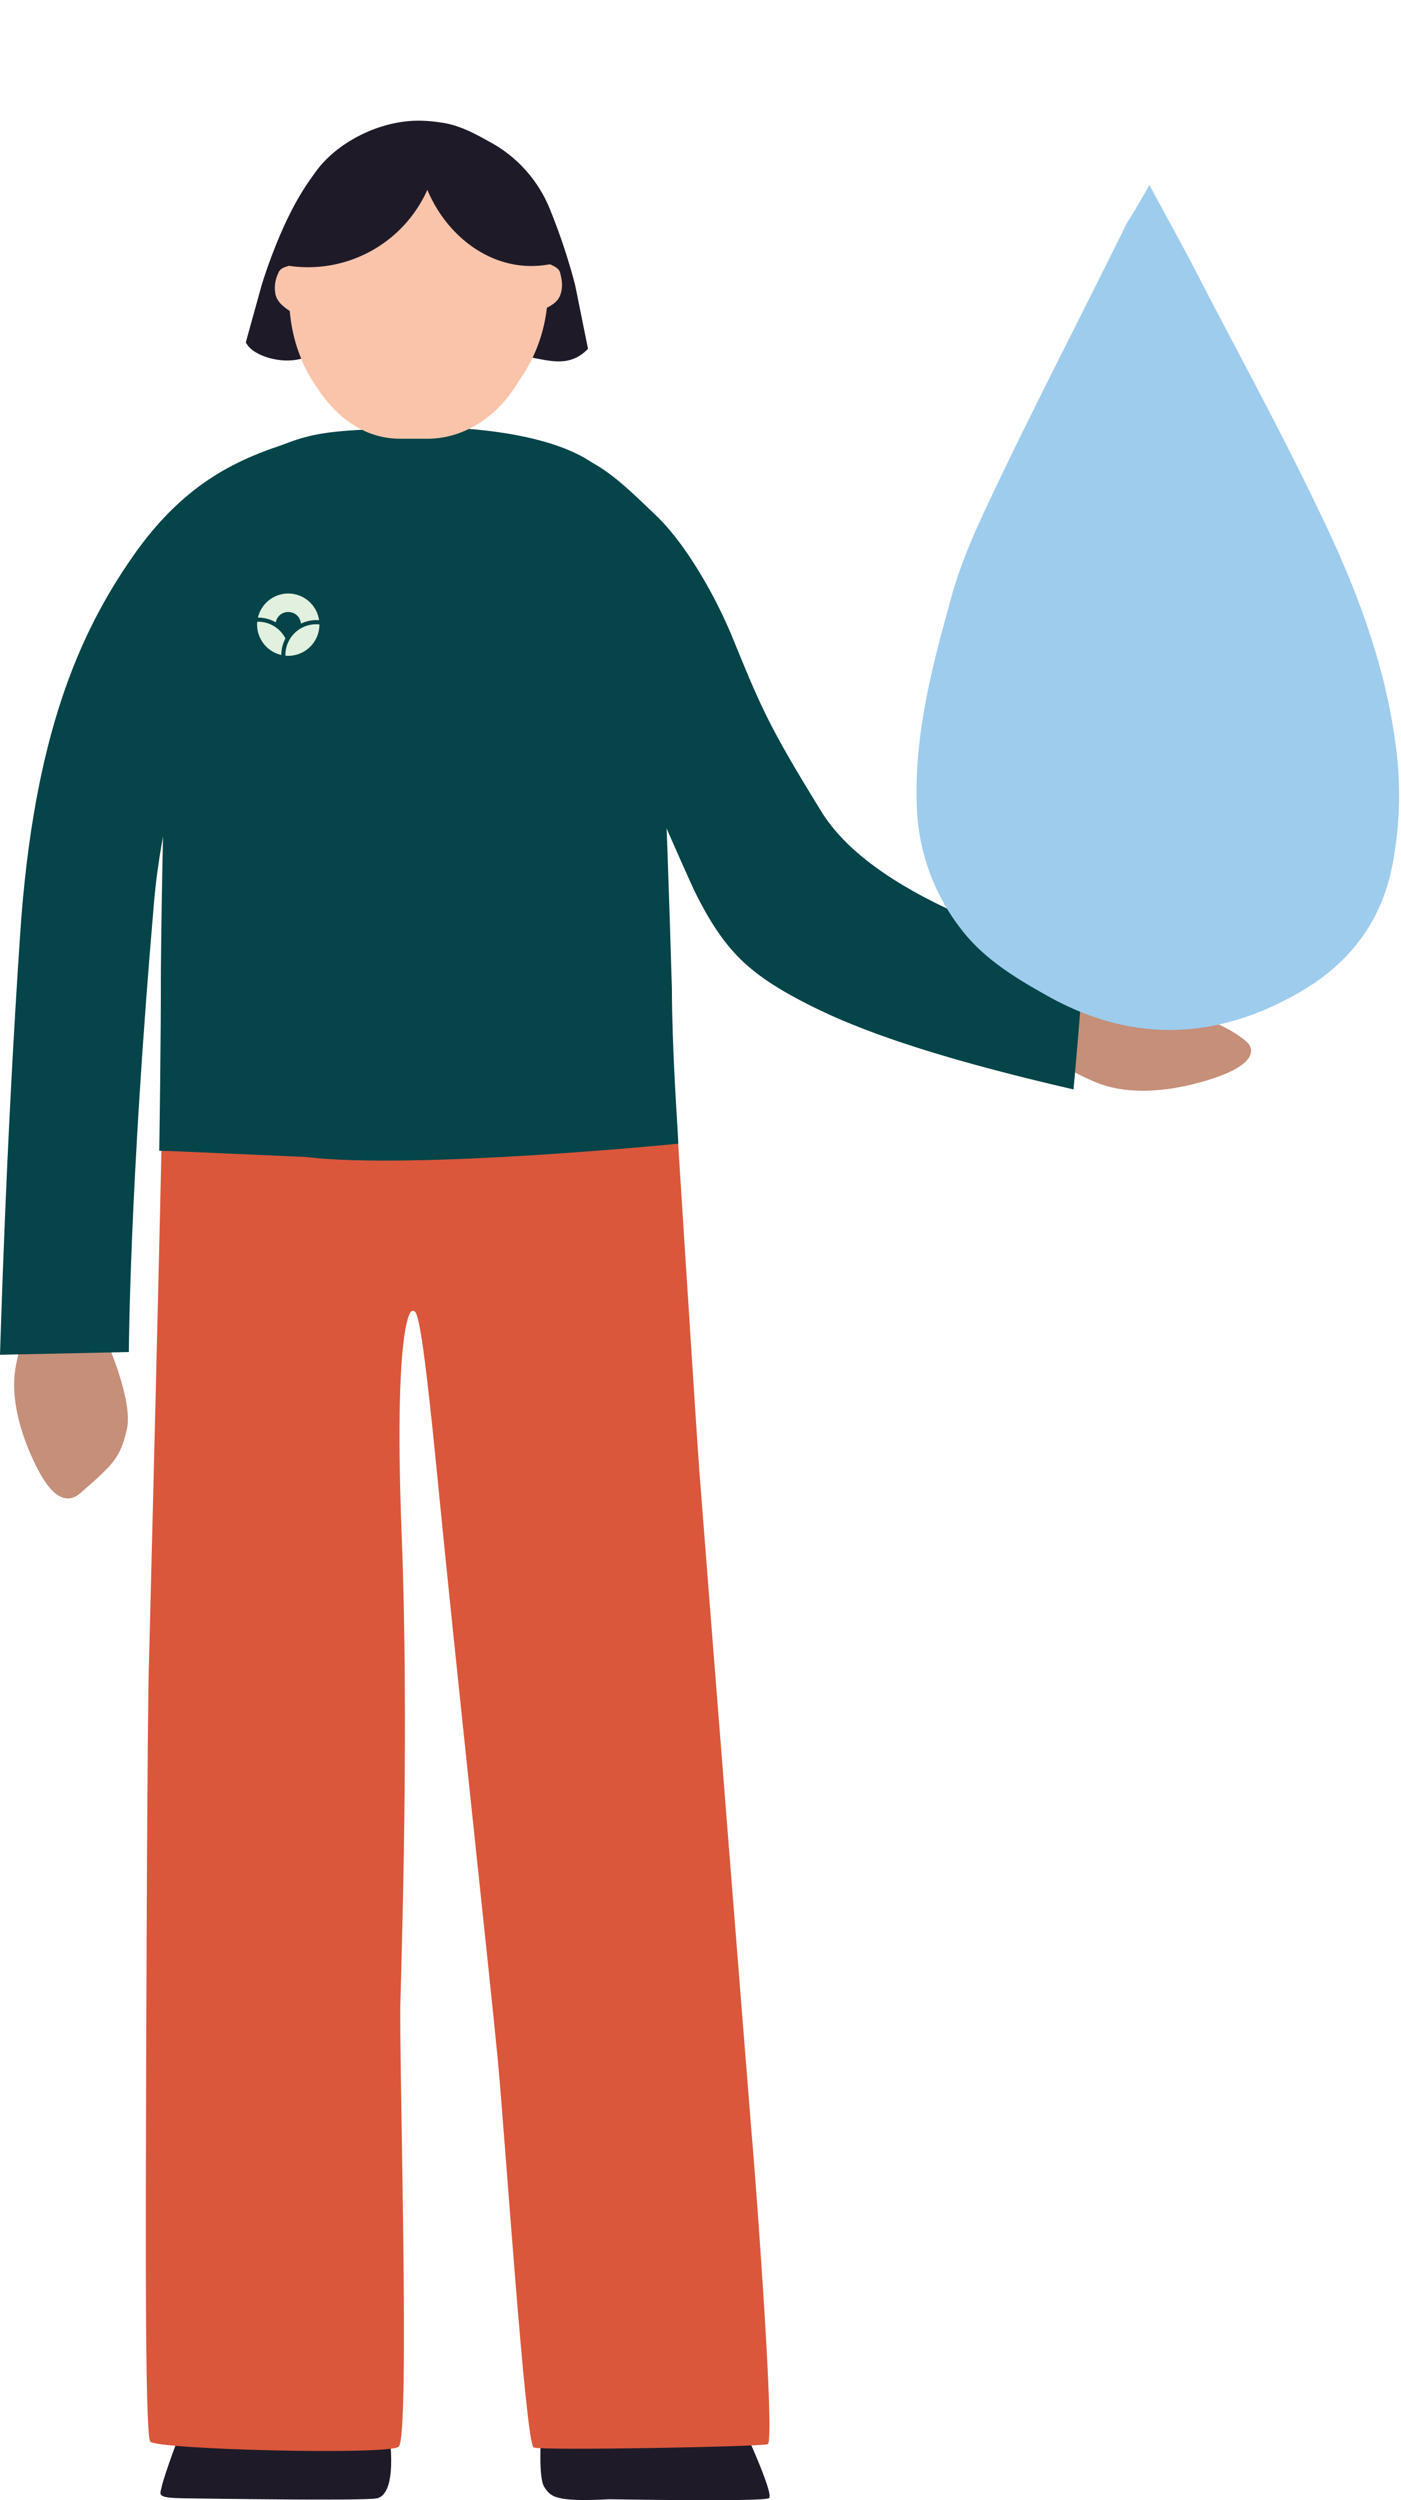 <svg xmlns="http://www.w3.org/2000/svg" width="139" height="248" viewBox="0 0 139 248">
  <path fill="#c58f79" d="m106.07 96.7c2.5-.76 9.16-2.3 11.96-.94 2.78 1.37 1.33 2.25.19 2.57-1.2.33-4.68 1.22-.15 2.32 1.97.47 4.06 1.38 5.54 2.62.92.76.96 2.25-2.97 3.6-3.94 1.36-8.55 1.93-12.02.44-3.47-1.48-2.8-1.76-2.8-1.76z"/>
  <path fill="#054449" d="m81.45 80.43c-5.16-8.38-5.91-10.18-8.78-17.2-1.8-4.38-4.74-9.37-7.53-12.05-4.12-3.95-6.02-5.82-10.76-6.86-2.7-.6-6.52 1.4-7.32 5.57-.8 4.16 3.22 8.37 4.45 9.44s3.82 2.8 8.5 10.3c3.65 5.84 3.3 6.44 8.85 18.66 2.73 5.54 5.02 7.9 9.75 10.51 5.06 2.8 12.4 5.68 27.9 9.26a799.1 799.1 0 0 0 1.06-12.93c-18.27-5.35-23.91-11.1-26.12-14.7z"/>
  <path fill="#c58f79" d="m9.84 131.4c1.04 2.1 3.4 7.75 2.73 10.46-.67 2.7-1.14 3.24-4.64 6.28-.78.68-2.27 1.15-4.03-2.12-1.75-3.27-2.97-7.26-2.32-10.59s.98-2.78.98-2.78l7.28-1.24z"/>
  <path fill="#054449" d="m36.27 49.42c-.06-1.95-1.35-7.44-6.53-5.84-5.33 1.64-11.09 3.73-16.59 11.65-5.29 7.6-9.82 17.8-11.14 37.28-1.47 21.66-1.98 41.55-2.01 41.87l12.78-.27c.02-.32.05-16.11 2.5-44.6.7-8.02 3-16.74 5.86-20.91 1.86-2.72 4.42-6.06 6.13-7.59 0 0 2.96-2.06 5.2-3.67 3.63-2.62 3.88-5.4 3.8-7.91z"/>
  <path fill="#1e1a28" d="m17.86 241.33s-1.63 4.35-1.81 5.32c-.19.84-.6 1.13 2.4 1.16 0 0 17.74.28 18.95 0 .8-.18 1.8-1.3 1.26-6.23zm35.82.27s-.29 4.2.33 5.1c.62.92.99 1.5 6.44 1.2 0 0 15.36.28 15.85-.11.49-.4-2.31-6.47-2.31-6.47l-20.31.29z"/>
  <path fill="#da573b" d="m16.12 108.74c-.12 8.23-1.21 51.15-1.33 55.78-.19 4.64-.31 44.09-.31 48.47 0 4.37-.13 28.4.42 29.19.56.78 23.48 1.37 24.65.52s0-39.64.18-44.28c.12-4.64.86-27.57.12-46.25-.73-18.68.6-22.13 1.04-22.13.43 0 .8-.92 2.53 16.71 1.72 17.64 5.22 49.71 5.96 57.48.74 7.84 2.76 38.21 3.57 38.54.8.32 22.49-.07 23.22-.33.74-.26-1.16-25.6-1.4-28.41-.25-2.81-5.17-65.12-5.41-68.46-.25-3.32-2.46-38.14-2.46-38.14s-25.94.06-28.15.26c-2.27.13-22.63 1.05-22.63 1.05z"/>
  <path fill="#054449" d="m66.66 98c.03 6.46.51 12.7.64 15.44 0 0-26.22 2.62-37 1.32 0 0-13.78-.62-14.5-.62 0 0 .18-11.35.16-17.8.1-9.86.3-18.23.56-25.28.26-7.06-.64-20.8 8.46-25.5 5.7-2.94 7.34-2.75 15.26-3.14 6.47-.27 15.66.72 19.4 4.19 4.77 4.37 5.34 13.79 6 22.83.44 10.19.77 20.07 1.02 28.56z"/>
  <path fill="#e2f1df" d="m28.6 58.87a3.1 3.1 0 0 0 -3.01 2.39c.62 0 1.23.16 1.77.47.3-1.43 2.34-1.34 2.5.13a3.46 3.46 0 0 1 1.8-.34 3.1 3.1 0 0 0 -3.06-2.65zm3.1 3.09v-.02a3.05 3.05 0 0 0 -3.38 3.1 3.1 3.1 0 0 0 3.37-3.08zm-3.79 3c0-.57.14-1.13.41-1.63a3.05 3.05 0 0 0 -2.8-1.66 3.1 3.1 0 0 0 2.4 3.3z"/>
  <path fill="#f9c4aa" d="m55.6 27.1c-.09-.44-.48-.67-.93-.87.18-3.56-.56-5.83-2.14-8.12-1.34-1.92-3.2-3.84-5.8-4.77-2.32-.82-7.98-.6-10.25.31-5.45 2.07-7.59 7.13-7.87 12.71-.46.12-.87.3-1 .71a3.3 3.3 0 0 0 -.26 2.18c.18.63.58 1.03 1.4 1.57.21 2.6 1.03 5.09 2.38 7.15l.28.42c2.11 3.24 4.94 5.13 8.32 5.13h2.67c3.36 0 6.55-1.87 8.67-5.08l.84-1.29a15.4 15.4 0 0 0 2.36-6.65c.69-.35 1.07-.67 1.3-1.2.3-.74.23-1.44.03-2.2z"/>
  <path fill="#1e1a28" d="m57.07 28.31a59.18 59.18 0 0 0 -2.44-7.38 13.18 13.18 0 0 0 -6.18-6.93c-1.6-.9-3.09-1.66-4.87-1.87-.68-.1-1.36-.16-2.07-.16-3.91 0-8.24 2.2-10.33 5.27a26.13 26.13 0 0 0 -2.45 4.04c-1.02 2-2.16 4.97-2.8 7.11l-1.54 5.56c.58 1.3 3.43 2.21 5.5 1.63-.62-1.48-1-3.09-1.14-4.74-.81-.54-1.21-.94-1.4-1.57a3.3 3.3 0 0 1 .26-2.17c.13-.42.55-.6 1.01-.71v-.03a12.97 12.97 0 0 0 13.78-7.53c2.01 4.8 6.65 8.24 11.8 7.44.15-.03.3-.04.46-.05v.04c.46.2.85.43.93.87.2.75.26 1.45-.03 2.2-.23.52-.61.84-1.3 1.19-.2 1.75-.69 3.44-1.42 4.96 2.04.4 3.82.85 5.5-.88l-1.27-6.28z"/>
  <path fill="#9ecced" d="m114.03 18.33 4.03 7.45c4.28 8.34 8.8 16.51 12.82 24.93 3.47 7.14 6.37 14.6 7.5 22.53a36.7 36.7 0 0 1 -.24 12.59c-1.13 5.85-4.52 10.02-9.6 12.82-8.3 4.66-16.68 4.73-24.99-.08-3.14-1.76-6.2-3.69-8.38-6.65a20.9 20.9 0 0 1 -4.2-11.7c-.32-7.3 1.53-14.2 3.47-21.17 1.21-4.33 3.23-8.34 5.17-12.42 3.95-8.18 8.14-16.28 12.17-24.46.65-1.04 1.29-2.08 2.26-3.84z"/>
</svg>